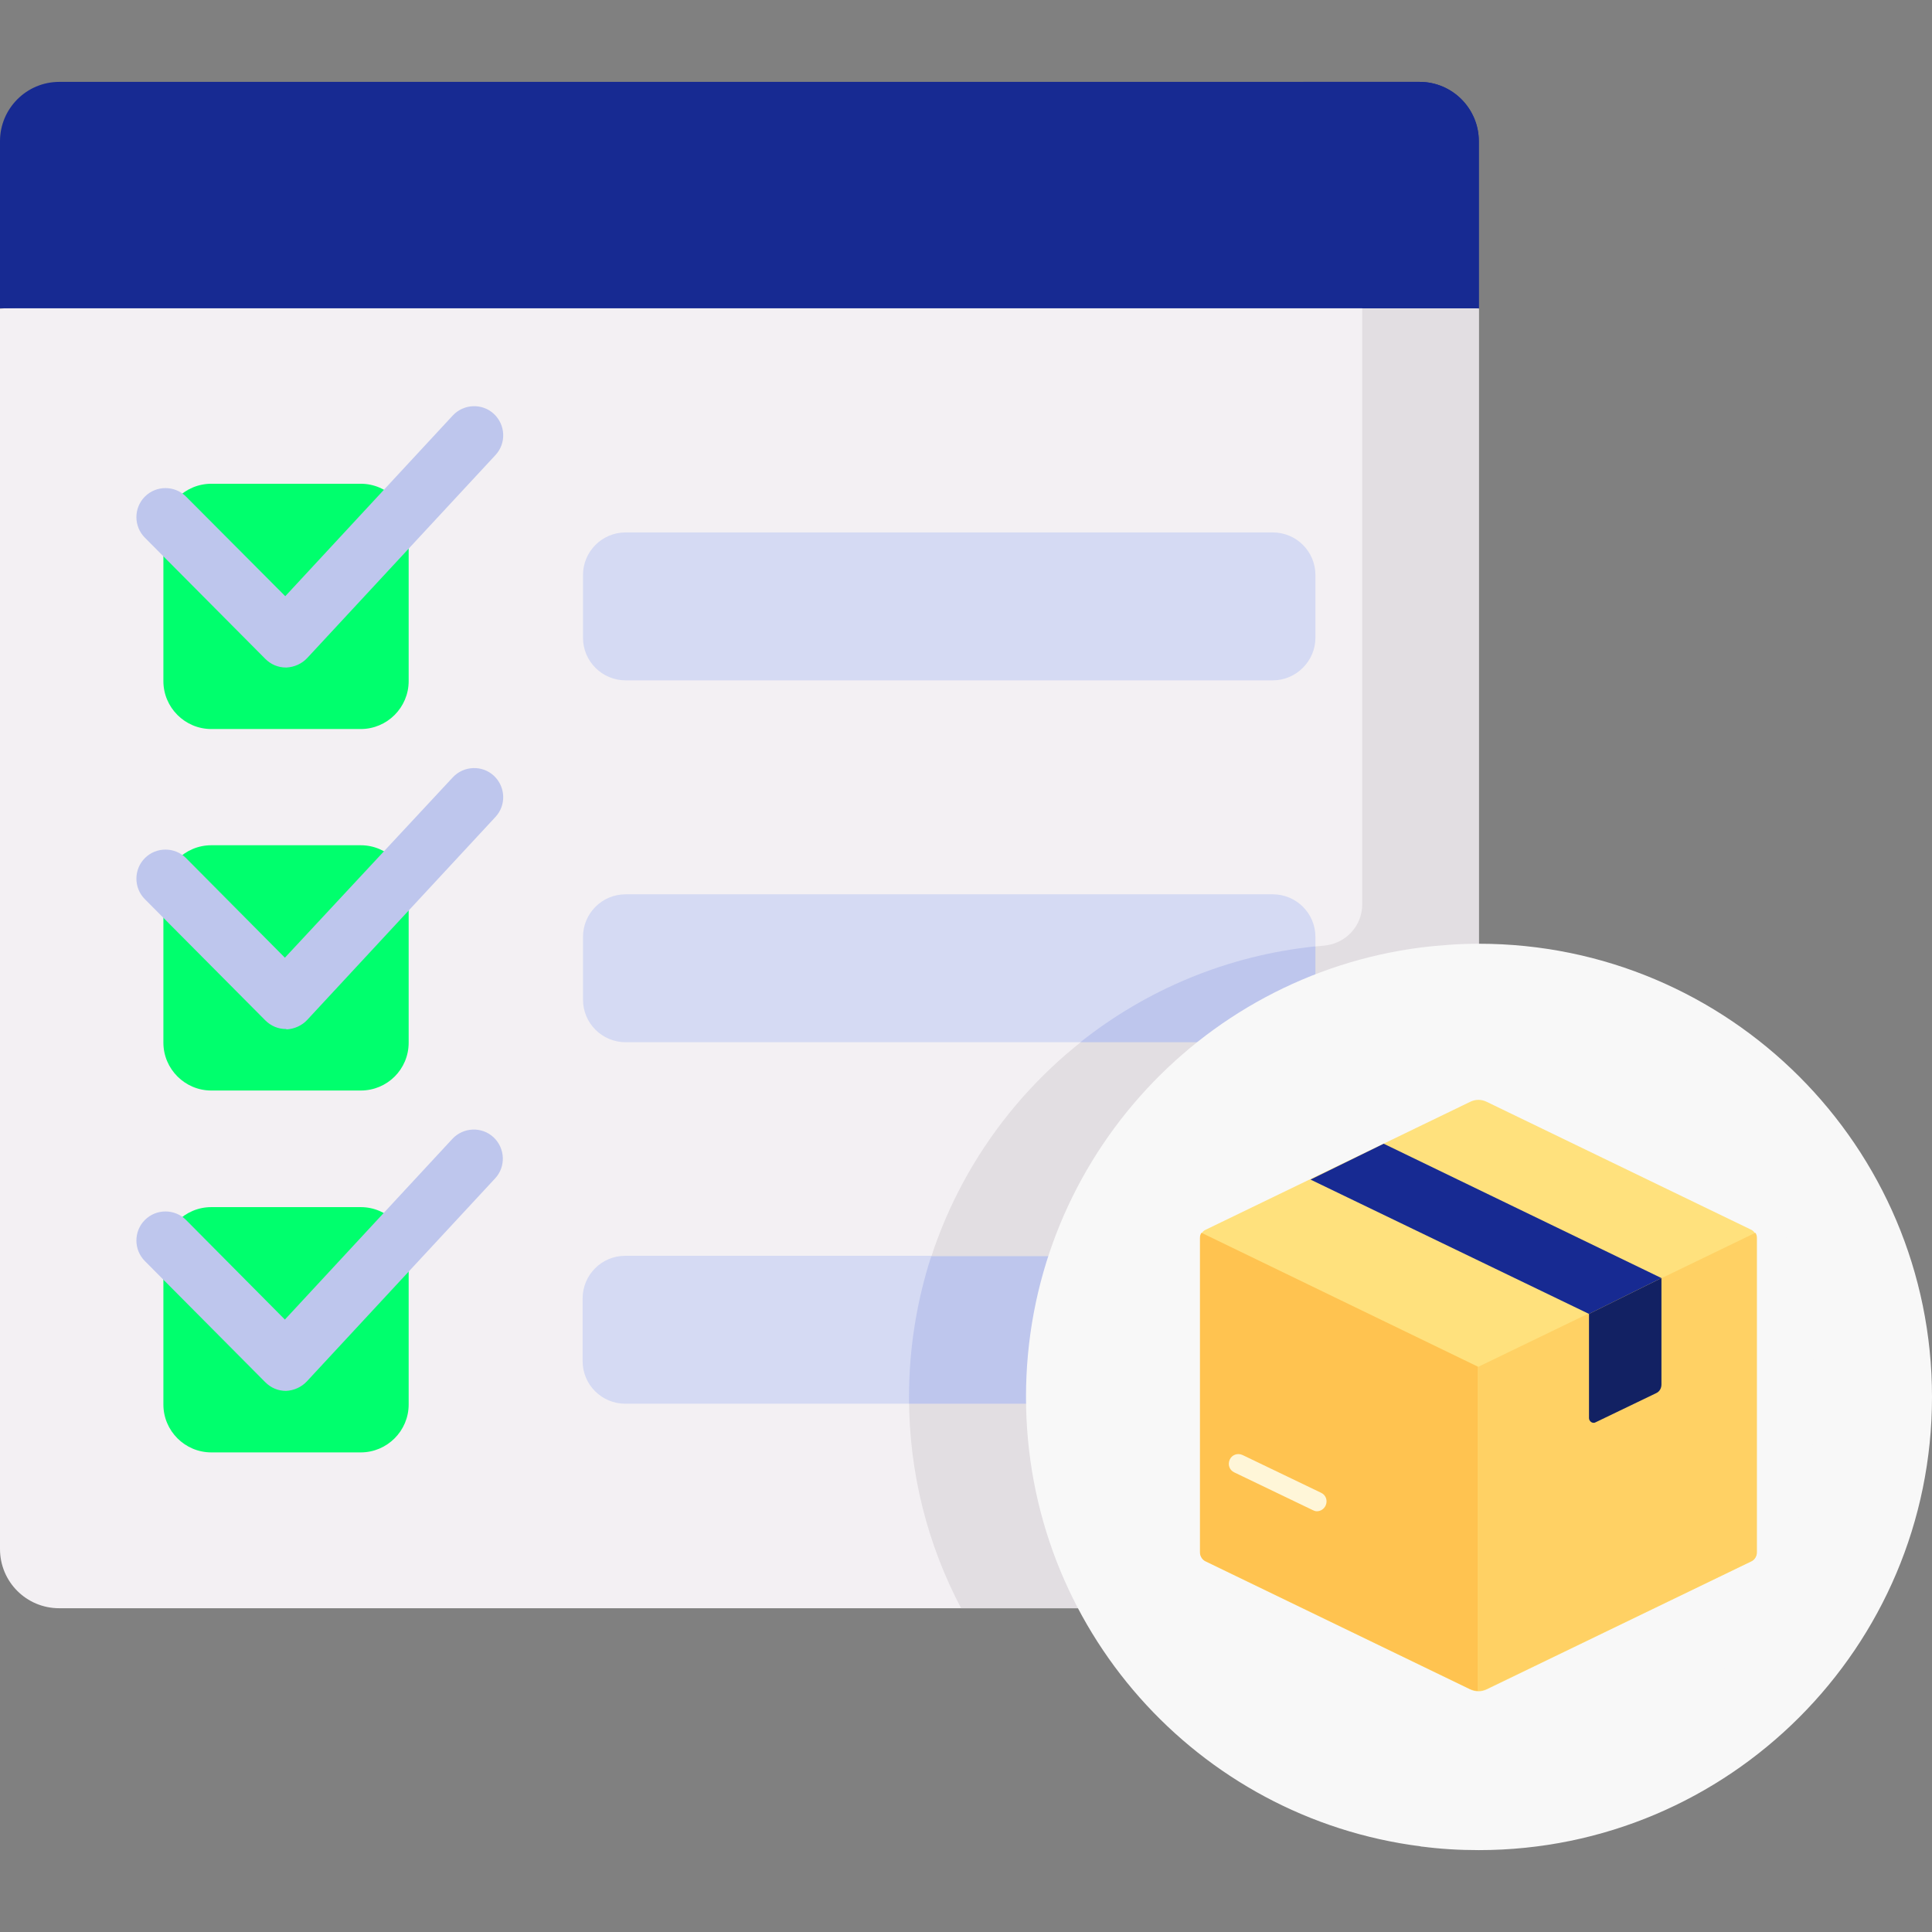 <?xml version="1.0" encoding="utf-8"?>
<!-- Generator: Adobe Illustrator 24.0.1, SVG Export Plug-In . SVG Version: 6.00 Build 0)  -->
<svg version="1.1" id="Capa_1" xmlns="http://www.w3.org/2000/svg" xmlns:xlink="http://www.w3.org/1999/xlink" x="0px" y="0px"
	 viewBox="0 0 512 512" style="enable-background:new 0 0 512 512;" xml:space="preserve">
<rect x="0" y="0" width="512" height="512" fill="#808080" stroke="none"/>
<style type="text/css">
	.st0{fill:#F3F0F3;}
	.st1{fill:#E2DEE2;}
	.st2{fill:#172A92;}
	.st3{fill:#D5DAF3;}
	.st4{fill:#00FF6D;}
	.st5{fill:#BEC6ED;}
	.st6{fill:#F8F8F8;}
	.st7{fill:#FFE17D;}
	.st8{fill:#FFC350;}
	.st9{fill:#FFD164;}
	.st10{fill:#FFF6D8;}
	.st11{fill:#122163;}
</style>
<g>
	<path class="st0" d="M391.9,81.8v344.4H15.7c-8.7,0-15.7-7-15.7-15.7V81.8l186.8-13.6L365.1,80L391.9,81.8z"/>
	<path class="st1" d="M391.9,81.8v344.4H254.7c-8.8-16.7-13.8-35.7-13.8-55.9c0-62.9,48.4-114.5,110-119.7
		c5.7-0.5,10.1-5.2,10.1-10.9V81.8l4.1-1.8L391.9,81.8z"/>
	<path class="st2" d="M376.2,21.7H15.7C7,21.7,0,28.8,0,37.4v44.3h391.9V37.4C391.9,28.8,384.9,21.7,376.2,21.7z"/>
	<path class="st2" d="M391.9,37.4v44.3H361V37.4c0-8.7-7-15.7-15.7-15.7h30.9C384.9,21.7,391.9,28.8,391.9,37.4z"/>
	<path class="st3" d="M337.3,180.3H165.8c-6.2,0-11.3-5-11.3-11.3v-16.6c0-6.2,5-11.3,11.3-11.3h171.5c6.2,0,11.3,5,11.3,11.3V169
		C348.6,175.2,343.5,180.3,337.3,180.3z"/>
	<path class="st4" d="M95.6,193.2H56c-7,0-12.7-5.7-12.7-12.7v-39.6c0-7,5.7-12.7,12.7-12.7h39.6c7,0,12.7,5.7,12.7,12.7v39.6
		C108.3,187.5,102.6,193.2,95.6,193.2z"/>
	<path class="st3" d="M348.6,248.3v2.5l-62.2,25.4H165.8c-6.2,0-11.3-5-11.3-11.3v-16.6c0-6.2,5-11.3,11.3-11.3h171.5
		C343.5,237,348.6,242,348.6,248.3z"/>
	<path class="st5" d="M348.6,250.8v14.1c0,6.2-5,11.3-11.3,11.3h-51C303.8,262.3,325.2,253.2,348.6,250.8L348.6,250.8z"/>
	<path class="st4" d="M95.6,289H56c-7,0-12.7-5.7-12.7-12.7v-39.6c0-7,5.7-12.7,12.7-12.7h39.6c7,0,12.7,5.7,12.7,12.7v39.6
		C108.3,283.4,102.6,289,95.6,289z"/>
	<path class="st3" d="M240.9,372h-75.2c-6.2,0-11.3-5-11.3-11.3v-16.6c0-6.2,5-11.3,11.3-11.3h81.1L240.9,372z"/>
	<path class="st5" d="M348.6,344.1v16.6c0,6.2-5,11.3-11.3,11.3h-96.4c0-0.6,0-1.2,0-1.8c0-13,2.1-25.6,5.9-37.3h90.4
		C343.5,332.9,348.6,337.9,348.6,344.1L348.6,344.1z"/>
	<path class="st4" d="M95.6,384.9H56c-7,0-12.7-5.7-12.7-12.7v-39.6c0-7,5.7-12.7,12.7-12.7h39.6c7,0,12.7,5.7,12.7,12.7v39.6
		C108.3,379.2,102.6,384.9,95.6,384.9z"/>
	<g>
		<path class="st6" d="M495.6,370.2c0,102.8-101.7,118.7-101.7,118.7l-17.4,0.4c-59.1-7.5-104.6-57.9-104.6-119.1
			c0-61.1,45.6-111.5,104.6-119.1h22.8C399.3,251.1,495.6,268.1,495.6,370.2L495.6,370.2z"/>
		<path class="st6" d="M512,370.2c0,66.3-53.8,120.1-120.1,120.1c-5.2,0-10.4-0.3-15.5-1c59-7.6,104.6-58,104.6-119.1
			c0-61.1-45.6-111.5-104.6-119.1c5.1-0.6,10.2-1,15.5-1C458.2,250.1,512,303.9,512,370.2z"/>
	</g>
	<g>
		<path class="st5" d="M75.8,176.9c-2.1,0-4-0.8-5.5-2.3l-31.9-32.1c-3-3-3-7.9,0-10.9s7.9-3,10.9,0L75.6,158l44.4-47.9
			c2.9-3.1,7.8-3.3,10.9-0.4c3.1,2.9,3.3,7.8,0.4,10.9l-49.9,53.8c-1.4,1.5-3.4,2.4-5.5,2.5C75.9,176.9,75.9,176.9,75.8,176.9
			L75.8,176.9z"/>
	</g>
	<g>
		<path class="st5" d="M75.8,272.7c-2.1,0-4-0.8-5.5-2.3l-31.9-32.1c-3-3-3-7.9,0-10.9s7.9-3,10.9,0l26.2,26.4L120,206
			c2.9-3.1,7.8-3.3,10.9-0.4c3.1,2.9,3.3,7.8,0.4,10.9l-49.9,53.8c-1.4,1.5-3.4,2.4-5.5,2.5C75.9,272.7,75.9,272.7,75.8,272.7z"/>
	</g>
	<g>
		<path class="st5" d="M75.8,368.6c-2.1,0-4-0.8-5.5-2.3l-31.9-32.1c-3-3-3-7.9,0-10.9s7.9-3,10.9,0l26.2,26.4l44.4-47.9
			c2.9-3.1,7.8-3.3,10.9-0.4c3.1,2.9,3.3,7.8,0.4,10.9l-49.9,53.8c-1.4,1.5-3.4,2.4-5.5,2.5C75.9,368.6,75.9,368.6,75.8,368.6
			L75.8,368.6z"/>
	</g>
</g>
<path class="st7" d="M389.6,292l-70.1,33.9c-0.9,0.4-1.4,1.3-1.4,2.3v83.3c0,1,0.6,1.9,1.4,2.3l70.1,33.9c1.4,0.7,3,0.7,4.4,0
	l70.1-33.9c0.9-0.4,1.4-1.3,1.4-2.3v-83.3c0-1-0.6-1.9-1.4-2.3L394,292C392.6,291.3,391,291.3,389.6,292z"/>
<path class="st8" d="M318.4,326.7c-0.3,0.4-0.4,0.9-0.4,1.4v83.3c0,1,0.6,1.9,1.4,2.3l70.1,33.9c0.7,0.3,1.5,0.5,2.2,0.5v-85.9
	L318.4,326.7z"/>
<path class="st9" d="M465.2,326.7c0.3,0.4,0.4,0.9,0.4,1.4v83.3c0,1-0.6,1.9-1.4,2.3L394,447.6c-0.7,0.3-1.5,0.5-2.2,0.5v-85.9
	L465.2,326.7z"/>
<path class="st10" d="M349,400.5c-0.4,0-0.7-0.1-1.1-0.3l-20.8-10c-1.3-0.6-1.8-2.1-1.2-3.4c0.6-1.3,2.1-1.8,3.4-1.2l20.8,10
	c1.3,0.6,1.8,2.1,1.2,3.4C350.8,400,349.9,400.5,349,400.5z"/>
<polygon class="st2" points="440.3,338.7 366.7,303.1 347.3,312.6 421.1,348.2 "/>
<path class="st11" d="M421.1,348.2v27.6c0,0.9,1,1.6,1.8,1.1l16-7.7c0.9-0.4,1.4-1.3,1.4-2.3v-28.2L421.1,348.2z"/>
</svg>
